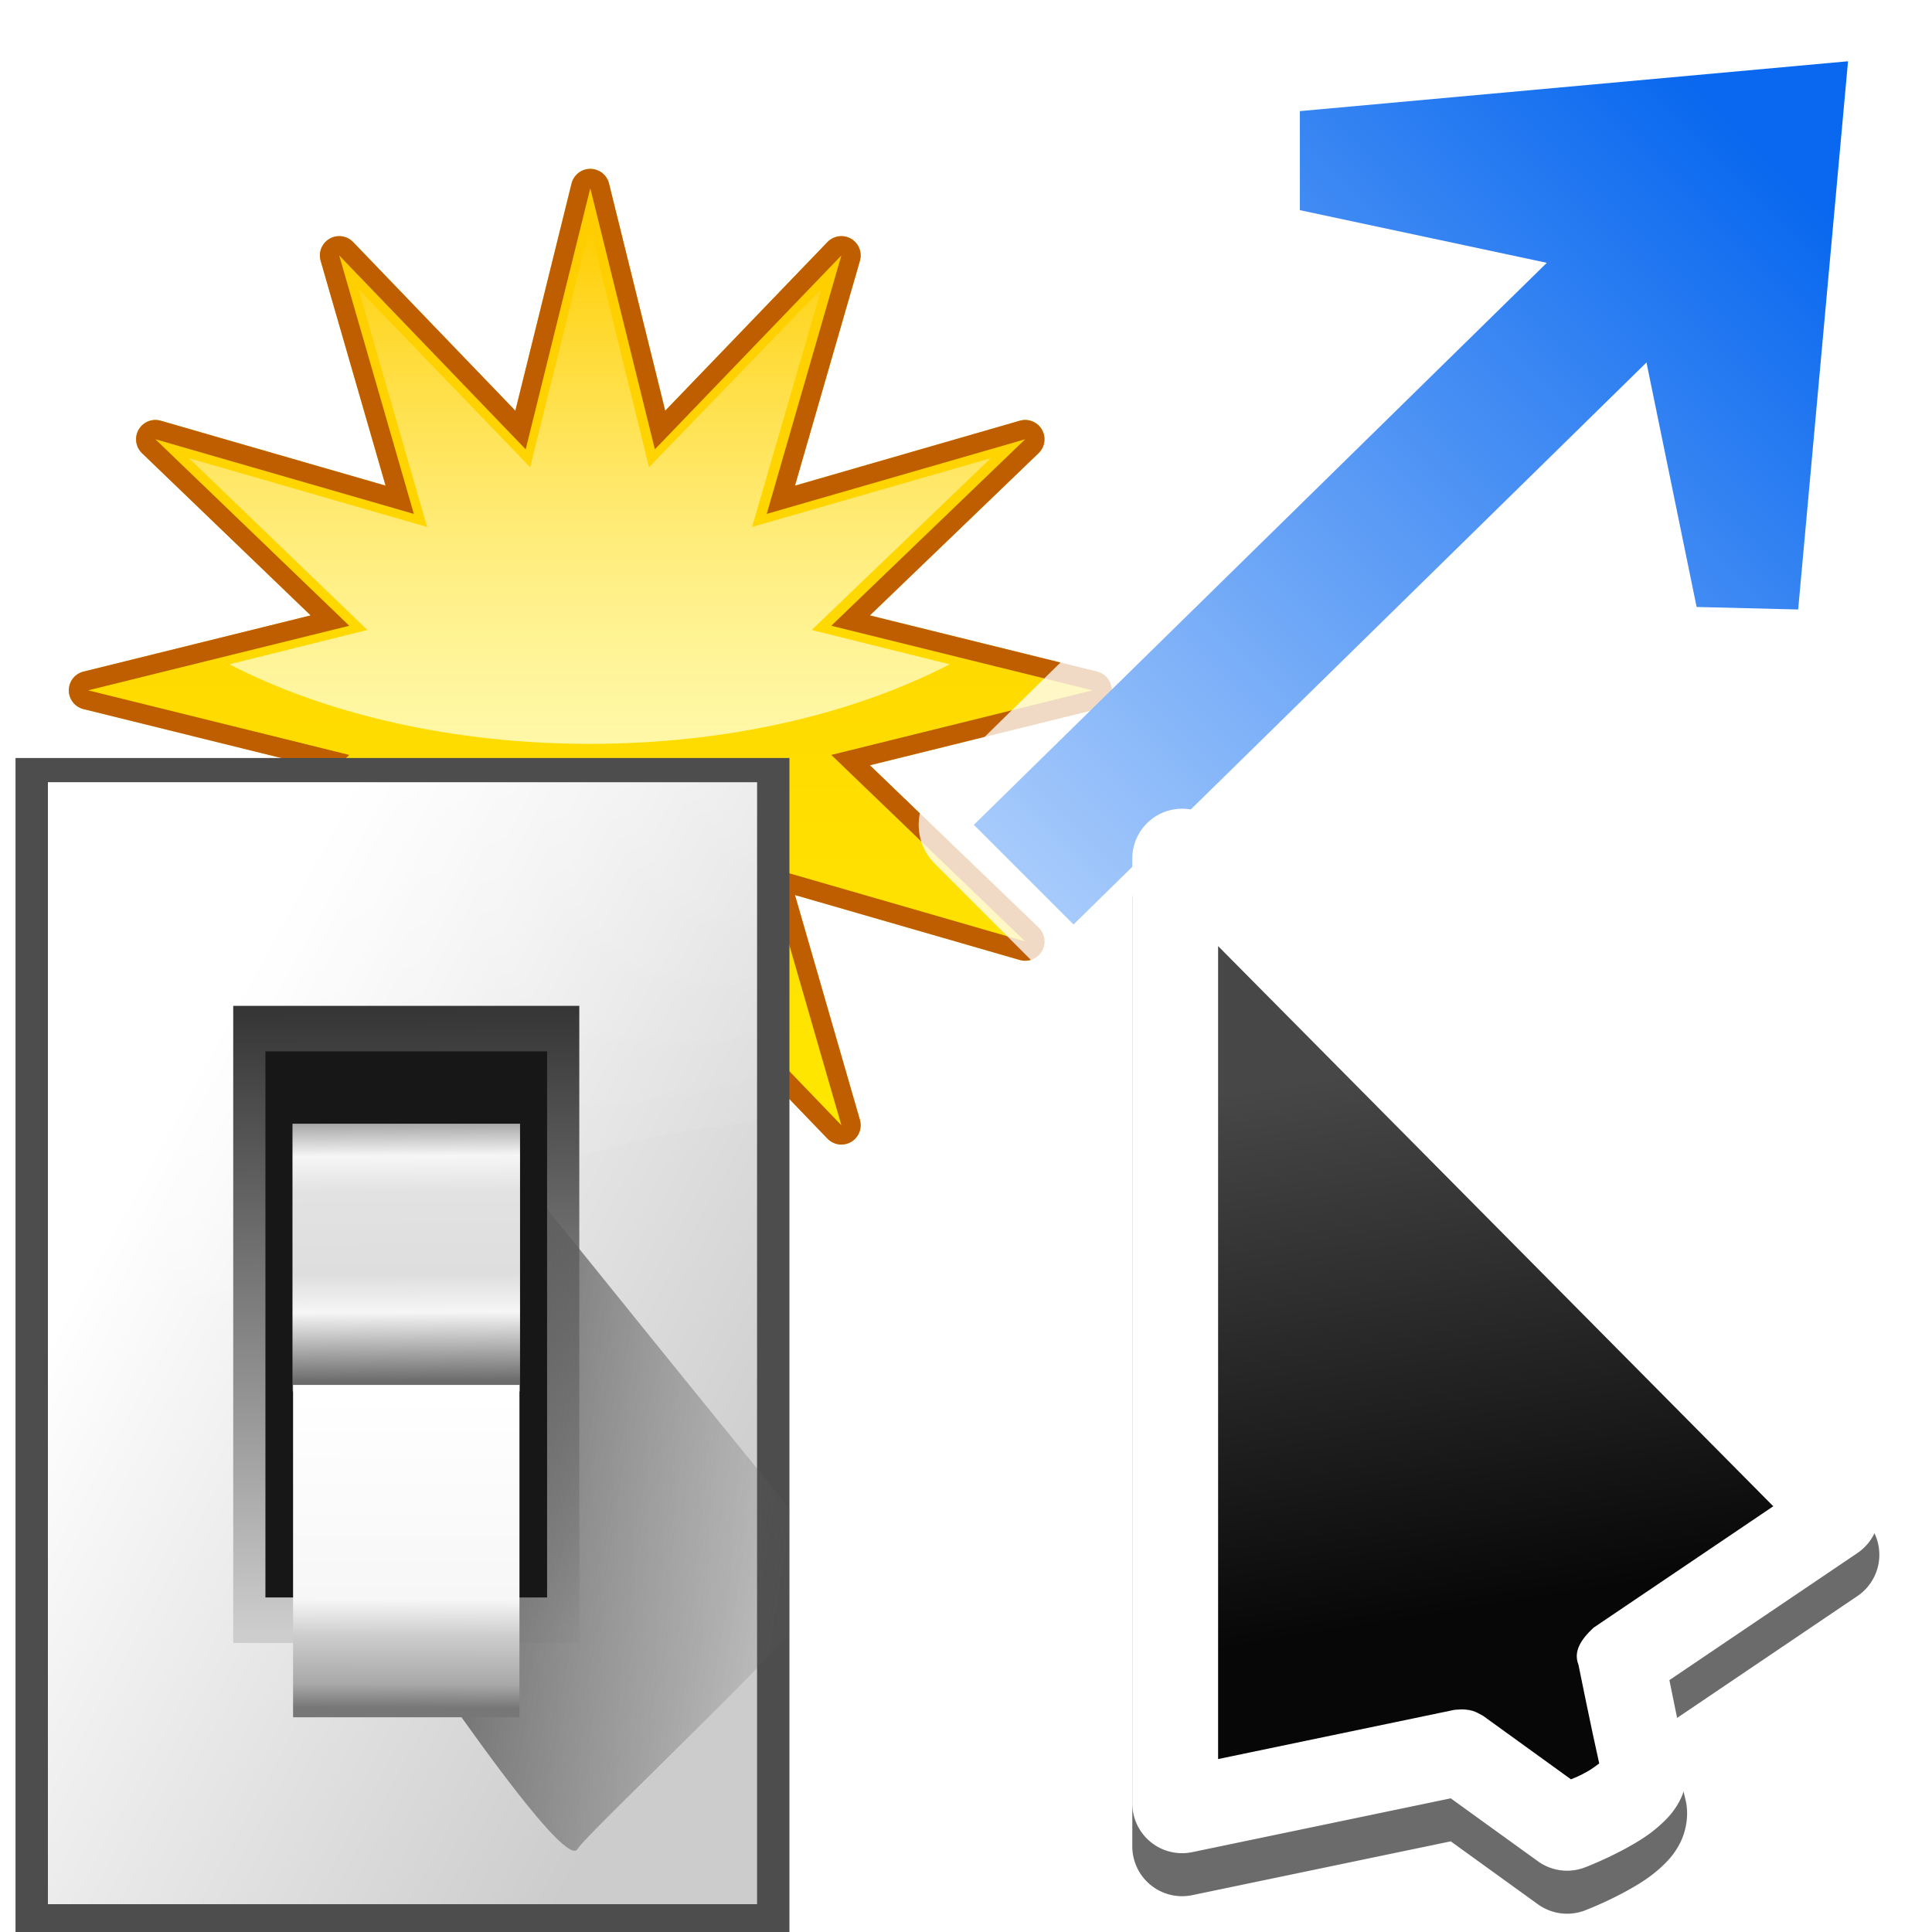 <?xml version="1.0" encoding="UTF-8" standalone="no"?>
<!-- Created with Inkscape (http://www.inkscape.org/) -->

<svg
   xmlns:i="http://ns.adobe.com/AdobeIllustrator/10.0/"
   xmlns:dc="http://purl.org/dc/elements/1.1/"
   xmlns:cc="http://creativecommons.org/ns#"
   xmlns:rdf="http://www.w3.org/1999/02/22-rdf-syntax-ns#"
   xmlns:svg="http://www.w3.org/2000/svg"
   xmlns="http://www.w3.org/2000/svg"
   xmlns:xlink="http://www.w3.org/1999/xlink"
   xmlns:sodipodi="http://sodipodi.sourceforge.net/DTD/sodipodi-0.dtd"
   xmlns:inkscape="http://www.inkscape.org/namespaces/inkscape"
   width="128"
   height="128"
   viewBox="0 0 33.867 33.867"
   version="1.1"
   id="svg3819"
   inkscape:version="0.92.3 (unknown)"
   sodipodi:docname="actionmode.svg"
   inkscape:export-filename="/home/rizmut/Dokumen/Rizmut/Github/libreoffice-style-karasa-jaga/build/images_karasa_Jaga/cmd/32/actionmode.png"
   inkscape:export-xdpi="24"
   inkscape:export-ydpi="24">
  <defs
     id="defs3813">
    <linearGradient
       inkscape:collect="always"
       xlink:href="#linearGradient18668"
       id="linearGradient4758"
       gradientUnits="userSpaceOnUse"
       gradientTransform="matrix(0.265,0,0,0.265,29.019,257.754)"
       x1="-39.531"
       y1="78"
       x2="-39.531"
       y2="51.188" />
    <linearGradient
       y2="0"
       x2="28"
       y1="57.5"
       x1="28"
       gradientUnits="userSpaceOnUse"
       id="linearGradient18668">
      <stop
         id="stop18670"
         style="stop-color:#fff8a8;stop-opacity:1;"
         offset="0" />
      <stop
         id="stop18672"
         style="stop-color:white;stop-opacity:0;"
         offset="1" />
    </linearGradient>
    <linearGradient
       inkscape:collect="always"
       xlink:href="#XMLID_2_"
       id="linearGradient5142"
       gradientUnits="userSpaceOnUse"
       x1="28"
       y1="57.5"
       x2="28"
       y2="0" />
    <linearGradient
       id="XMLID_2_"
       gradientUnits="userSpaceOnUse"
       x1="28"
       y1="57.5"
       x2="28"
       y2="0">
      <stop
         offset="0"
         style="stop-color:#FFEA00"
         id="stop12" />
      <stop
         offset="1"
         style="stop-color:#FFCC00"
         id="stop14" />
    </linearGradient>
    <filter
       id="filter4843"
       inkscape:collect="always">
      <feGaussianBlur
         id="feGaussianBlur4845"
         stdDeviation="1.062"
         inkscape:collect="always" />
    </filter>
    <filter
       id="filter4861"
       inkscape:collect="always">
      <feGaussianBlur
         id="feGaussianBlur4863"
         stdDeviation="2.256"
         inkscape:collect="always" />
    </filter>
    <linearGradient
       inkscape:collect="always"
       xlink:href="#linearGradient2399-7"
       id="linearGradient4662"
       gradientUnits="userSpaceOnUse"
       gradientTransform="matrix(0.218,-0.218,0.218,0.218,0.073,284.3)"
       x1="113.157"
       y1="25.786"
       x2="51.729"
       y2="25.786" />
    <linearGradient
       id="linearGradient2399-7">
      <stop
         style="stop-color:#0968ef;stop-opacity:1;"
         offset="0"
         id="stop2401-8" />
      <stop
         style="stop-color:#aecffc;stop-opacity:1;"
         offset="1"
         id="stop2403-8" />
    </linearGradient>
    <linearGradient
       inkscape:collect="always"
       xlink:href="#XMLID_9_"
       id="linearGradient2291"
       gradientUnits="userSpaceOnUse"
       x1="88.592"
       y1="96.593"
       x2="71.262"
       y2="79.263" />
    <linearGradient
       id="XMLID_9_"
       gradientUnits="userSpaceOnUse"
       x1="94.344"
       y1="102.345"
       x2="86.536"
       y2="94.537">
      <stop
         offset="0"
         style="stop-color:#FFFFFF"
         id="stop62" />
      <stop
         offset="1"
         style="stop-color:#555753"
         id="stop64" />
    </linearGradient>
    <filter
       inkscape:collect="always"
       id="filter4107">
      <feGaussianBlur
         inkscape:collect="always"
         stdDeviation="0.408"
         id="feGaussianBlur4109" />
    </filter>
    <filter
       inkscape:collect="always"
       id="filter4209">
      <feGaussianBlur
         inkscape:collect="always"
         stdDeviation="0.906"
         id="feGaussianBlur4211" />
    </filter>
    <linearGradient
       inkscape:collect="always"
       xlink:href="#linearGradient4175"
       id="linearGradient2295"
       gradientUnits="userSpaceOnUse"
       x1="85.22"
       y1="93.22"
       x2="61.336"
       y2="69.336" />
    <linearGradient
       y2="95.293"
       x2="87.293"
       y1="103"
       x1="95"
       gradientUnits="userSpaceOnUse"
       id="linearGradient4175">
      <stop
         id="stop4177"
         style="stop-color:#000000;stop-opacity:1"
         offset="0" />
      <stop
         id="stop4179"
         style="stop-color:#393B38"
         offset="1" />
    </linearGradient>
    <filter
       inkscape:collect="always"
       id="filter4171">
      <feGaussianBlur
         inkscape:collect="always"
         stdDeviation="0.49"
         id="feGaussianBlur4173" />
    </filter>
    <linearGradient
       inkscape:collect="always"
       xlink:href="#XMLID_12_"
       id="linearGradient2297"
       gradientUnits="userSpaceOnUse"
       x1="96"
       y1="104"
       x2="88"
       y2="96" />
    <linearGradient
       id="XMLID_12_"
       gradientUnits="userSpaceOnUse"
       x1="96"
       y1="104"
       x2="88"
       y2="96">
      <stop
         offset="0"
         style="stop-color:#888A85"
         id="stop83" />
      <stop
         offset="0.007"
         style="stop-color:#8C8E89"
         id="stop85" />
      <stop
         offset="0.067"
         style="stop-color:#ABACA9"
         id="stop87" />
      <stop
         offset="0.135"
         style="stop-color:#C5C6C4"
         id="stop89" />
      <stop
         offset="0.211"
         style="stop-color:#DBDBDA"
         id="stop91" />
      <stop
         offset="0.301"
         style="stop-color:#EBEBEB"
         id="stop93" />
      <stop
         offset="0.412"
         style="stop-color:#F7F7F6"
         id="stop95" />
      <stop
         offset="0.568"
         style="stop-color:#FDFDFD"
         id="stop97" />
      <stop
         offset="1"
         style="stop-color:#FFFFFF"
         id="stop99" />
    </linearGradient>
    <linearGradient
       inkscape:collect="always"
       xlink:href="#linearGradient4970"
       id="linearGradient4976"
       x1="29.799"
       y1="982.157"
       x2="90.012"
       y2="1014.901"
       gradientUnits="userSpaceOnUse"
       gradientTransform="matrix(0.693,0,0,0.693,57.957,-591.873)" />
    <linearGradient
       inkscape:collect="always"
       id="linearGradient4970">
      <stop
         style="stop-color:#ffffff;stop-opacity:1;"
         offset="0"
         id="stop4972" />
      <stop
         style="stop-color:#cccccc;stop-opacity:1"
         offset="1"
         id="stop4974" />
    </linearGradient>
    <linearGradient
       inkscape:collect="always"
       xlink:href="#linearGradient3273"
       id="linearGradient5004"
       x1="100.835"
       y1="35.993"
       x2="116.428"
       y2="78.924"
       gradientUnits="userSpaceOnUse"
       gradientTransform="translate(-1.7016602e-4,2)" />
    <linearGradient
       id="linearGradient3273">
      <stop
         id="stop3275"
         offset="0"
         style="stop-color:#ffffff;stop-opacity:0.55;" />
      <stop
         id="stop3277-3"
         offset="1"
         style="stop-color:#ffffff;stop-opacity:0;" />
    </linearGradient>
    <linearGradient
       inkscape:collect="always"
       xlink:href="#linearGradient4922"
       id="linearGradient4928"
       x1="65.457"
       y1="947.384"
       x2="65.986"
       y2="1011.669"
       gradientUnits="userSpaceOnUse"
       gradientTransform="matrix(0.596,0,0,0.637,63.973,-536.553)" />
    <linearGradient
       inkscape:collect="always"
       id="linearGradient4922">
      <stop
         style="stop-color:#363636;stop-opacity:1;"
         offset="0"
         id="stop4924" />
      <stop
         style="stop-color:#cdcdcd;stop-opacity:1"
         offset="1"
         id="stop4926" />
    </linearGradient>
    <linearGradient
       inkscape:collect="always"
       xlink:href="#linearGradient11515"
       id="linearGradient11521"
       x1="88.381"
       y1="1008.997"
       x2="130.486"
       y2="1015.695"
       gradientUnits="userSpaceOnUse" />
    <linearGradient
       inkscape:collect="always"
       id="linearGradient11515">
      <stop
         style="stop-color:#5e5e5e;stop-opacity:1;"
         offset="0"
         id="stop11517" />
      <stop
         style="stop-color:#5e5e5e;stop-opacity:0;"
         offset="1"
         id="stop11519" />
    </linearGradient>
    <clipPath
       clipPathUnits="userSpaceOnUse"
       id="clipPath27533">
      <rect
         style="fill:#e8b7d7;fill-opacity:1;stroke:none;stroke-width:1.731;stroke-miterlimit:4;stroke-dasharray:none;stroke-opacity:1"
         id="rect27535"
         width="73.864"
         height="112.221"
         x="50.951"
         y="938.931" />
    </clipPath>
    <filter
       inkscape:collect="always"
       style="color-interpolation-filters:sRGB"
       id="filter4964"
       x="-0.12"
       width="1.241"
       y="-0.065"
       height="1.129">
      <feGaussianBlur
         inkscape:collect="always"
         stdDeviation="1.848"
         id="feGaussianBlur4966" />
    </filter>
    <linearGradient
       inkscape:collect="always"
       xlink:href="#linearGradient4888-6"
       id="linearGradient4894"
       x1="-60.536"
       y1="979.505"
       x2="-60.357"
       y2="1009.505"
       gradientUnits="userSpaceOnUse"
       gradientTransform="matrix(0.584,0,0,0.584,138.144,-498.163)" />
    <linearGradient
       inkscape:collect="always"
       id="linearGradient4888-6">
      <stop
         style="stop-color:#979797;stop-opacity:1;"
         offset="0"
         id="stop4890" />
      <stop
         id="stop4896"
         offset="0.148"
         style="stop-color:#f6f6f6;stop-opacity:1" />
      <stop
         style="stop-color:#e2e2e2;stop-opacity:1"
         offset="0.284"
         id="stop4898" />
      <stop
         id="stop4900"
         offset="0.596"
         style="stop-color:#dedede;stop-opacity:1" />
      <stop
         style="stop-color:#f6f6f6;stop-opacity:1"
         offset="0.738"
         id="stop4902" />
      <stop
         style="stop-color:#6b6b6b;stop-opacity:1"
         offset="1"
         id="stop4892" />
    </linearGradient>
    <linearGradient
       inkscape:collect="always"
       xlink:href="#linearGradient4906"
       id="linearGradient4912"
       x1="-60.731"
       y1="-1046.449"
       x2="-60.641"
       y2="-1010.913"
       gradientUnits="userSpaceOnUse"
       gradientTransform="matrix(0.584,0,0,0.584,138.144,498.163)" />
    <linearGradient
       inkscape:collect="always"
       id="linearGradient4906">
      <stop
         style="stop-color:#777777;stop-opacity:1"
         offset="0"
         id="stop4908" />
      <stop
         id="stop4918"
         offset="0.074"
         style="stop-color:#a8a8a8;stop-opacity:1;" />
      <stop
         id="stop4914"
         offset="0.229"
         style="stop-color:#cdcdcd;stop-opacity:1;" />
      <stop
         style="stop-color:#f7f7f7;stop-opacity:1"
         offset="0.346"
         id="stop4916" />
      <stop
         style="stop-color:#ffffff;stop-opacity:1"
         offset="1"
         id="stop4910" />
    </linearGradient>
    <filter
       inkscape:collect="always"
       style="color-interpolation-filters:sRGB"
       id="filter4623"
       x="-0.218"
       width="1.436"
       y="-0.153"
       height="1.307">
      <feGaussianBlur
         inkscape:collect="always"
         stdDeviation="3.154"
         id="feGaussianBlur4625" />
    </filter>
    <linearGradient
       inkscape:collect="always"
       xlink:href="#linearGradient3707"
       id="linearGradient2216"
       gradientUnits="userSpaceOnUse"
       x1="27.119"
       y1="48"
       x2="23.051"
       y2="22.78" />
    <linearGradient
       inkscape:collect="always"
       id="linearGradient3707">
      <stop
         style="stop-color:#070707;stop-opacity:1;"
         offset="0"
         id="stop3703" />
      <stop
         style="stop-color:#474747;stop-opacity:1"
         offset="1"
         id="stop3705" />
    </linearGradient>
  </defs>
  <sodipodi:namedview
     id="base"
     pagecolor="#ffffff"
     bordercolor="#666666"
     borderopacity="1.0"
     inkscape:pageopacity="0.0"
     inkscape:pageshadow="2"
     inkscape:zoom="1.4114515"
     inkscape:cx="-42.730567"
     inkscape:cy="18.555777"
     inkscape:document-units="mm"
     inkscape:current-layer="layer1"
     showgrid="true"
     units="px"
     inkscape:snap-page="true"
     inkscape:snap-global="false"
     inkscape:window-width="1366"
     inkscape:window-height="706"
     inkscape:window-x="0"
     inkscape:window-y="0"
     inkscape:window-maximized="1">
    <inkscape:grid
       type="xygrid"
       id="grid853"
       spacingx="1.058"
       spacingy="1.058"
       empspacing="2" />
  </sodipodi:namedview>
  <g
     inkscape:label="Layer 1"
     inkscape:groupmode="layer"
     id="layer1"
     transform="translate(0,-263.133)">
    <g
       id="g7540"
       transform="matrix(1.278,0,0,1.278,-13.38,-79.61)">
      <g
         style="fill:none;stroke:#ffc527;stroke-width:2.154;stroke-linejoin:round;stroke-miterlimit:4;stroke-dasharray:none;stroke-opacity:1;filter:url(#filter4861)"
         i:extraneous="self"
         id="g4847"
         transform="matrix(0.246,0,0,0.246,11.678,270.768)">
        <linearGradient
           id="linearGradient4849"
           gradientUnits="userSpaceOnUse"
           x1="28"
           y1="57.5"
           x2="28"
           y2="0">
          <stop
             offset="0"
             style="stop-color:#FFEA00"
             id="stop4851" />
          <stop
             offset="1"
             style="stop-color:#FFCC00"
             id="stop4853" />
        </linearGradient>
        <polygon
           points="28,56 24.399,41.438 14,52.249 18.163,37.837 3.751,42 14.562,31.601 0,28 14.562,24.399 3.751,14 18.163,18.163 14,3.751 24.399,14.562 28,0 28,0 31.601,14.562 42,3.751 37.837,18.163 52.249,14 41.438,24.399 56,28 41.438,31.601 52.249,42 37.837,37.837 42,52.249 31.601,41.438 "
           id="polygon4855"
           style="fill:none;stroke:#ffc527;stroke-width:2.154;stroke-linejoin:round;stroke-miterlimit:4;stroke-dasharray:none;stroke-opacity:1" />
      </g>
      <g
         transform="matrix(0.246,0,0,0.246,11.678,270.768)"
         id="g4253"
         i:extraneous="self"
         style="fill:none;stroke:#bf5e00;stroke-width:2.154;stroke-linejoin:round;stroke-miterlimit:4;stroke-dasharray:none;stroke-opacity:1;filter:url(#filter4843)">
        <linearGradient
           y2="0"
           x2="28"
           y1="57.5"
           x1="28"
           gradientUnits="userSpaceOnUse"
           id="linearGradient4255">
          <stop
             id="stop4257"
             style="stop-color:#FFEA00"
             offset="0" />
          <stop
             id="stop4259"
             style="stop-color:#FFCC00"
             offset="1" />
        </linearGradient>
        <polygon
           style="fill:none;stroke:#bf5e00;stroke-width:2.154;stroke-linejoin:round;stroke-miterlimit:4;stroke-dasharray:none;stroke-opacity:1"
           id="polygon4261"
           points="28,56 24.399,41.438 14,52.249 18.163,37.837 3.751,42 14.562,31.601 0,28 14.562,24.399 3.751,14 18.163,18.163 14,3.751 24.399,14.562 28,0 28,0 31.601,14.562 42,3.751 37.837,18.163 52.249,14 41.438,24.399 56,28 41.438,31.601 52.249,42 37.837,37.837 42,52.249 31.601,41.438 " />
      </g>
      <g
         i:extraneous="self"
         id="g4263"
         transform="matrix(0.246,0,0,0.246,11.678,270.768)">
        <linearGradient
           id="linearGradient4265"
           gradientUnits="userSpaceOnUse"
           x1="28"
           y1="57.5"
           x2="28"
           y2="0">
          <stop
             offset="0"
             style="stop-color:#FFEA00"
             id="stop4267" />
          <stop
             offset="1"
             style="stop-color:#FFCC00"
             id="stop4269" />
        </linearGradient>
        <polygon
           points="28,56 24.399,41.438 14,52.249 18.163,37.837 3.751,42 14.562,31.601 0,28 14.562,24.399 3.751,14 18.163,18.163 14,3.751 24.399,14.562 28,0 28,0 31.601,14.562 42,3.751 37.837,18.163 52.249,14 41.438,24.399 56,28 41.438,31.601 52.249,42 37.837,37.837 42,52.249 31.601,41.438 "
           id="polygon4271"
           style="fill:url(#linearGradient5142)" />
      </g>
      <path
         style="fill:url(#linearGradient4758);fill-opacity:1;stroke-width:0.265"
         d="m 18.56,271.297 -0.819,3.299 -2.356,-2.447 0.943,3.266 -3.266,-0.943 2.447,2.356 -1.893,0.471 c 1.315,0.678 3.047,1.091 4.944,1.091 1.897,0 3.621,-0.413 4.936,-1.091 l -1.893,-0.471 2.456,-2.356 -3.274,0.943 0.951,-3.266 -2.365,2.447 z"
         id="path4273"
         inkscape:connector-curvature="0" />
    </g>
    <path
       sodipodi:type="inkscape:offset"
       inkscape:radius="0.96723908"
       inkscape:original="M 32.394531 264.20703 L 22.785156 265.08008 L 22.785156 266.81641 L 27.115234 267.74023 L 17.072266 277.5918 L 18.818359 279.33984 L 28.863281 269.48633 L 29.742188 273.77344 L 31.521484 273.81641 L 32.394531 264.20703 z "
       style="fill:#ffffff;fill-opacity:0.772;fill-rule:evenodd;stroke:none;stroke-width:0.619"
       id="path7556"
       d="m 32.357,263.24 a 0.967,0.967 0 0 0 -0.051,0.004 l -9.609,0.873 a 0.967,0.967 0 0 0 -0.879,0.963 v 1.736 a 0.967,0.967 0 0 0 0.766,0.945 l 2.568,0.549 -8.758,8.59 a 0.967,0.967 0 0 0 -0.006,1.375 l 1.746,1.748 a 0.967,0.967 0 0 0 1.361,0.008 l 8.777,-8.609 0.521,2.545 a 0.967,0.967 0 0 0 0.924,0.773 l 1.779,0.043 a 0.967,0.967 0 0 0 0.986,-0.879 l 0.873,-9.609 a 0.967,0.967 0 0 0 -1,-1.055 z" />
    <path
       inkscape:connector-curvature="0"
       sodipodi:nodetypes="ccccccccccc"
       id="path4660"
       d="m 32.395,264.207 -9.609,0.874 -5e-6,1.736 4.329,0.923 -10.044,9.852 1.747,1.747 10.044,-9.852 0.879,4.286 1.78,0.044 0.874,-9.609 z"
       style="fill:url(#linearGradient4662);fill-opacity:1;fill-rule:evenodd;stroke:none;stroke-width:0.619" />
    <g
       transform="matrix(0.265,0,0,0.265,-19.992,263.133)"
       id="g27550">
      <g
         transform="translate(2.4e-6)"
         id="g1973">
        <path
           inkscape:connector-curvature="0"
           sodipodi:nodetypes="csscc"
           d="M 111.414,86.586 C 111.664,86.336 85.035,85 80,85 c -1.654,0 -3,1.346 -3,3 0,5.035 1.336,31.664 1.586,31.414 z"
           id="path66"
           style="opacity:0.1;fill:url(#linearGradient2291);filter:url(#filter4107)" />
        <path
           inkscape:connector-curvature="0"
           sodipodi:nodetypes="csscc"
           d="M 111.414,86.586 C 111.789,86.211 89.444,86 80,86 c -1.103,0 -2,0.897 -2,2 0,9.444 0.211,31.789 0.586,31.414 z"
           id="path73"
           style="opacity:0.2;fill:#000000;fill-opacity:1;filter:url(#filter4209)" />
        <path
           inkscape:connector-curvature="0"
           sodipodi:nodetypes="csscc"
           d="M 111.414,86.586 C 111.653,86.347 89.807,87 80,87 c -0.553,0 -1,0.447 -1,1 0,9.807 -0.653,31.653 -0.414,31.414 z"
           id="path80"
           style="opacity:0.1;fill:url(#linearGradient2295);filter:url(#filter4171)" />
        <path
           inkscape:connector-curvature="0"
           sodipodi:nodetypes="csccc"
           d="m 78.586,119.414 c 0,0 11.914,-9.914 17.414,-15.414 5.5,-5.5 15.414,-17.414 15.414,-17.414 0,0 -21.164,1.414 -31.414,1.414 0,10.25 -1.414,31.414 -1.414,31.414 z"
           id="path101"
           style="fill:url(#linearGradient2297)" />
      </g>
      <rect
         style="fill:#4d4d4d;fill-opacity:1;stroke:none;stroke-width:1.2;stroke-miterlimit:4;stroke-dasharray:none;stroke-opacity:1"
         id="rect4978"
         width="51.194"
         height="77.78"
         x="76.468"
         y="50.141" />
      <rect
         y="51.746"
         x="78.611"
         height="74.214"
         width="46.909"
         id="rect4968"
         style="fill:url(#linearGradient4976);fill-opacity:1;stroke:none;stroke-width:1.2;stroke-miterlimit:4;stroke-dasharray:none;stroke-opacity:1" />
      <path
         id="path4993"
         d="M 78.611,51.746 V 103.031 C 95.041,82.47 110.636,75.486 125.519,74.234 V 51.746 Z"
         style="fill:url(#linearGradient5004);fill-opacity:1;fill-rule:evenodd;stroke:none;stroke-width:1px;stroke-linecap:butt;stroke-linejoin:miter;stroke-opacity:1"
         inkscape:connector-curvature="0" />
      <rect
         y="66.536"
         x="90.869"
         height="42.145"
         width="22.892"
         id="rect4920"
         style="fill:url(#linearGradient4928);fill-opacity:1;stroke:none;stroke-width:1.2;stroke-miterlimit:4;stroke-dasharray:none;stroke-opacity:1" />
      <path
         clip-path="url(#clipPath27533)"
         transform="matrix(0.693,0,0,0.693,41.154,-600.625)"
         inkscape:connector-curvature="0"
         id="path4934"
         d="m 92.815,1029.632 c 1.071,1.429 10.714,15.357 11.786,13.572 1.071,-1.786 26.429,-25.357 25,-26.786 -1.429,-1.429 -33.929,-41.786 -33.929,-41.786 z"
         style="fill:url(#linearGradient11521);fill-opacity:1;fill-rule:evenodd;stroke:none;stroke-width:1px;stroke-linecap:butt;stroke-linejoin:miter;stroke-opacity:1;filter:url(#filter4964)" />
      <rect
         style="fill:#171717;fill-opacity:1;stroke:none;stroke-width:1.2;stroke-miterlimit:4;stroke-dasharray:none;stroke-opacity:1"
         id="rect4930"
         width="18.632"
         height="36.123"
         x="92.999"
         y="69.547" />
      <rect
         y="74.332"
         x="94.789"
         height="17.709"
         width="15.053"
         id="rect4884"
         style="fill:url(#linearGradient4894);fill-opacity:1;stroke:none;stroke-width:1.2;stroke-miterlimit:4;stroke-dasharray:none;stroke-opacity:1" />
      <rect
         transform="scale(1,-1)"
         style="fill:url(#linearGradient4912);fill-opacity:1;stroke:none;stroke-width:1.334;stroke-miterlimit:4;stroke-dasharray:none;stroke-opacity:1"
         id="rect4886"
         width="14.975"
         height="21.984"
         x="94.828"
         y="-113.596" />
    </g>
    <g
       transform="matrix(0.377,0,0,0.377,14.281,273.48)"
       id="g2214">
      <path
         id="path2208"
         d="m 17.061,12.158 a 2.317,2.317 0 0 0 -2.293,2.316 V 58.406 a 2.317,2.317 0 0 0 2.789,2.268 l 12.018,-2.502 4.053,2.926 a 2.317,2.317 0 0 0 2.188,0.285 c 0,0 0.995,-0.376 2.029,-0.955 0.517,-0.29 1.056,-0.617 1.6,-1.137 0.272,-0.26 0.558,-0.571 0.803,-1.061 0.245,-0.49 0.429,-1.25 0.238,-2.014 -0.144,-0.575 -0.48,-2.249 -0.744,-3.541 l 8.742,-5.908 a 2.317,2.317 0 0 0 0.348,-3.551 L 18.729,12.844 a 2.317,2.317 0 0 0 -1.668,-0.686 z"
         style="opacity:0.76;fill:#000000;fill-opacity:1;stroke:none;stroke-width:1px;stroke-linecap:butt;stroke-linejoin:miter;stroke-opacity:1;filter:url(#filter4623)"
         inkscape:connector-curvature="0" />
      <path
         inkscape:connector-curvature="0"
         style="fill:#ffffff;fill-opacity:1;stroke:none;stroke-width:1px;stroke-linecap:butt;stroke-linejoin:miter;stroke-opacity:1"
         d="m 17.061,10.158 a 2.317,2.317 0 0 0 -2.293,2.316 V 56.406 a 2.317,2.317 0 0 0 2.789,2.268 l 12.018,-2.502 4.053,2.926 a 2.317,2.317 0 0 0 2.188,0.285 c 0,0 0.995,-0.376 2.029,-0.955 0.517,-0.29 1.056,-0.617 1.6,-1.137 0.272,-0.26 0.558,-0.571 0.803,-1.061 0.245,-0.49 0.429,-1.25 0.238,-2.014 -0.144,-0.575 -0.48,-2.249 -0.744,-3.541 l 8.742,-5.908 a 2.317,2.317 0 0 0 0.348,-3.551 L 18.729,10.844 a 2.317,2.317 0 0 0 -1.668,-0.686 z"
         id="path2210" />
      <path
         style="fill:url(#linearGradient2216);fill-opacity:1;stroke:none;stroke-width:1px;stroke-linecap:butt;stroke-linejoin:miter;stroke-opacity:1"
         d="m 18.758,16.545 v 37.801 l 11.002,-2.291 c 0.783,-0.077 1.015,0.122 1.322,0.283 l 4.084,2.951 c 0.206,-0.086 0.376,-0.147 0.727,-0.344 0.257,-0.144 0.431,-0.279 0.586,-0.396 -0.359,-1.585 -0.967,-4.594 -0.967,-4.594 -0.245,-0.62 0.125,-1.179 0.703,-1.717 l 8.357,-5.646 z"
         id="path2212"
         inkscape:connector-curvature="0"
         sodipodi:nodetypes="ccccccccccc" />
    </g>
  </g>
</svg>
